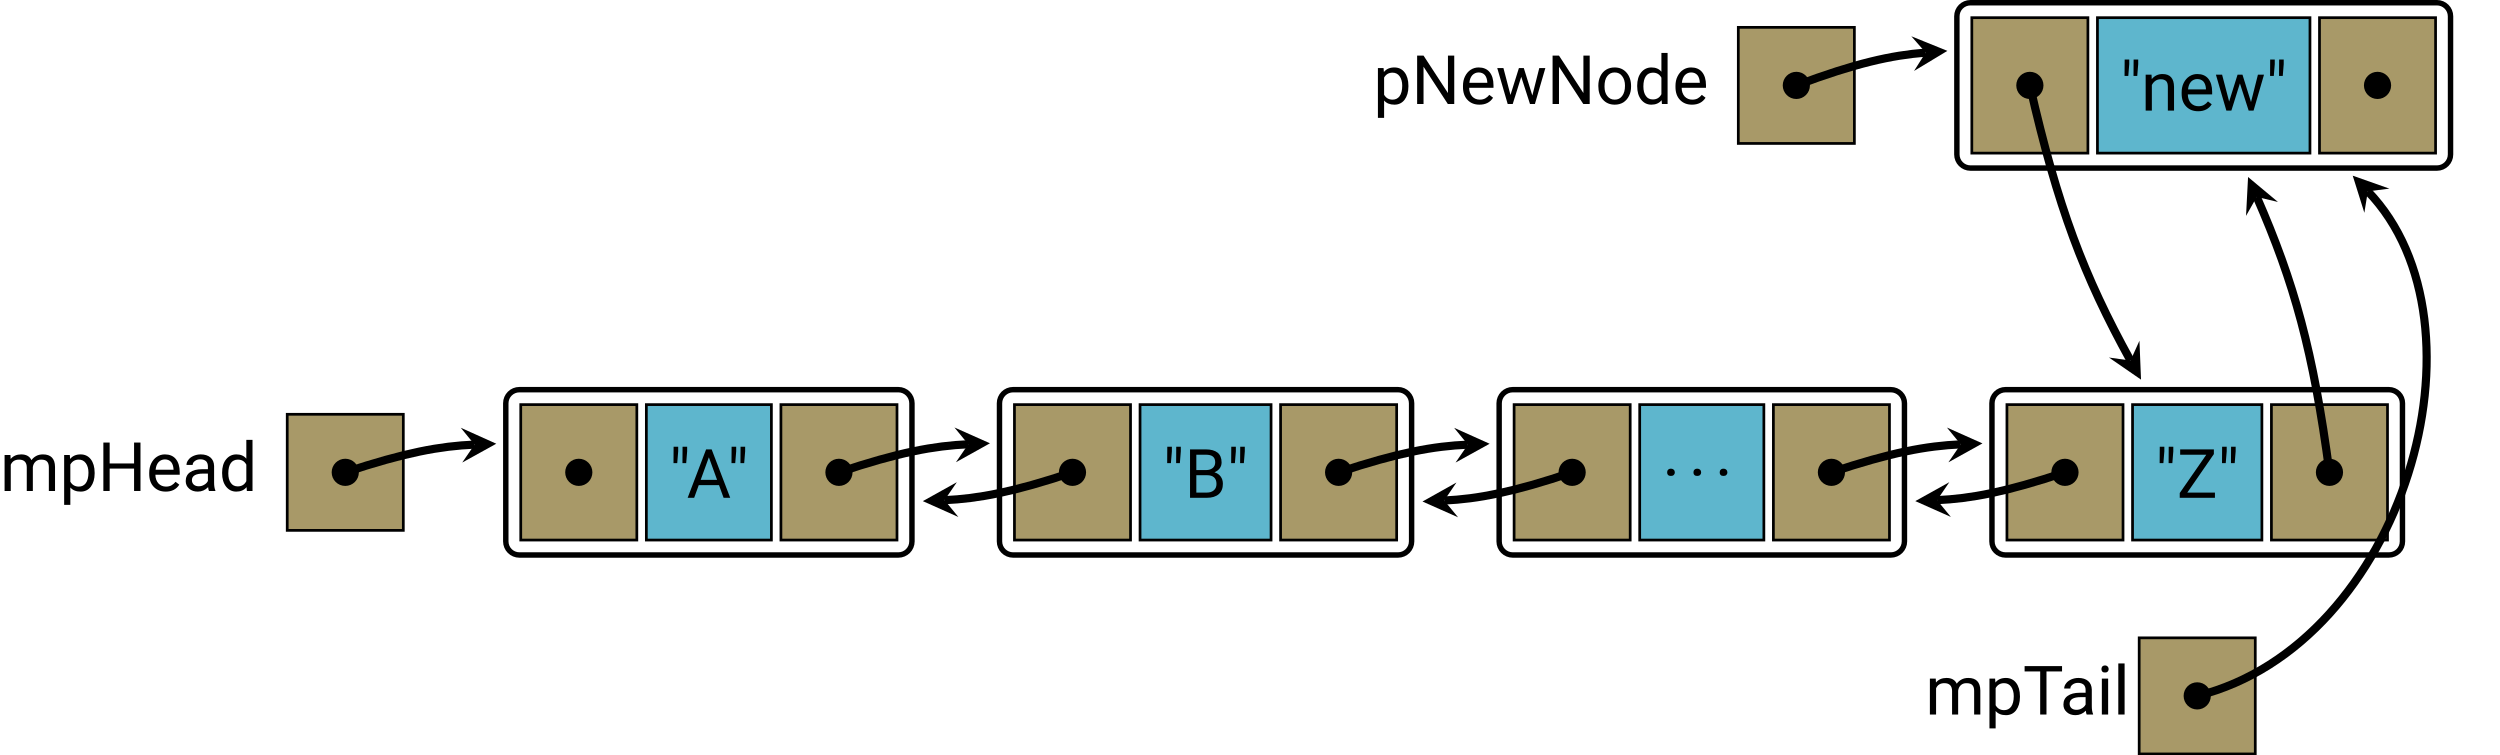 <?xml version="1.0" encoding="UTF-8"?>
<svg xmlns="http://www.w3.org/2000/svg" xmlns:xlink="http://www.w3.org/1999/xlink" width="366.283" height="110.66" viewBox="0 0 366.283 110.66">
<defs>
<g>
<g id="glyph-0-0">
<path d="M 1.531 -5.266 L 0.672 -5.266 L 0.672 0 L 1.578 0 L 1.578 -3.844 C 1.797 -4.344 2.188 -4.594 2.797 -4.594 C 3.531 -4.594 3.922 -4.203 3.922 -3.453 L 3.922 0 L 4.812 0 L 4.812 -3.5 C 4.859 -3.828 4.984 -4.094 5.203 -4.297 C 5.422 -4.5 5.688 -4.594 6.031 -4.594 C 6.438 -4.594 6.734 -4.5 6.891 -4.312 C 7.062 -4.141 7.156 -3.859 7.156 -3.484 L 7.156 0 L 8.062 0 L 8.062 -3.531 C 8.047 -4.75 7.453 -5.359 6.297 -5.359 C 5.906 -5.359 5.578 -5.281 5.297 -5.125 C 5.016 -4.969 4.781 -4.766 4.609 -4.516 C 4.344 -5.078 3.844 -5.359 3.109 -5.359 C 2.453 -5.359 1.938 -5.141 1.562 -4.688 Z M 1.531 -5.266 "/>
</g>
<g id="glyph-0-1">
<path d="M 5.141 -2.578 L 5.141 -2.656 C 5.141 -3.516 4.938 -4.172 4.578 -4.641 C 4.203 -5.125 3.703 -5.359 3.078 -5.359 C 2.422 -5.359 1.906 -5.141 1.547 -4.688 L 1.5 -5.266 L 0.672 -5.266 L 0.672 2.031 L 1.578 2.031 L 1.578 -0.516 C 1.938 -0.094 2.453 0.094 3.094 0.094 C 3.703 0.094 4.203 -0.141 4.578 -0.625 C 4.938 -1.109 5.141 -1.766 5.141 -2.578 Z M 4.234 -2.688 C 4.234 -2 4.094 -1.484 3.844 -1.141 C 3.594 -0.812 3.25 -0.641 2.828 -0.641 C 2.266 -0.641 1.859 -0.875 1.578 -1.359 L 1.578 -3.875 C 1.859 -4.359 2.266 -4.594 2.812 -4.594 C 3.25 -4.594 3.594 -4.422 3.844 -4.078 C 4.094 -3.734 4.234 -3.266 4.234 -2.688 Z M 4.234 -2.688 "/>
</g>
<g id="glyph-0-2">
<path d="M 6.266 0 L 6.266 -7.094 L 5.328 -7.094 L 5.328 -4.031 L 1.75 -4.031 L 1.75 -7.094 L 0.828 -7.094 L 0.828 0 L 1.75 0 L 1.75 -3.281 L 5.328 -3.281 L 5.328 0 Z M 6.266 0 "/>
</g>
<g id="glyph-0-3">
<path d="M 2.875 0.094 C 3.75 0.094 4.422 -0.234 4.859 -0.922 L 4.312 -1.344 C 4.141 -1.125 3.938 -0.953 3.719 -0.828 C 3.5 -0.703 3.234 -0.641 2.906 -0.641 C 2.469 -0.641 2.094 -0.797 1.797 -1.109 C 1.516 -1.438 1.359 -1.859 1.359 -2.375 L 4.922 -2.375 L 4.922 -2.75 C 4.922 -3.594 4.719 -4.234 4.344 -4.688 C 3.969 -5.141 3.422 -5.359 2.75 -5.359 C 2.328 -5.359 1.938 -5.25 1.578 -5.016 C 1.219 -4.781 0.953 -4.453 0.75 -4.047 C 0.547 -3.641 0.453 -3.172 0.453 -2.656 L 0.453 -2.5 C 0.453 -1.688 0.672 -1.062 1.125 -0.594 C 1.578 -0.125 2.156 0.094 2.875 0.094 Z M 2.75 -4.625 C 3.125 -4.625 3.422 -4.5 3.656 -4.25 C 3.875 -3.984 3.984 -3.641 4.016 -3.188 L 4.016 -3.109 L 1.391 -3.109 C 1.438 -3.594 1.578 -3.953 1.828 -4.234 C 2.078 -4.484 2.375 -4.625 2.75 -4.625 Z M 2.75 -4.625 "/>
</g>
<g id="glyph-0-4">
<path d="M 3.938 0 L 4.875 0 L 4.875 -0.078 C 4.75 -0.359 4.688 -0.75 4.688 -1.234 L 4.688 -3.656 C 4.672 -4.188 4.5 -4.609 4.156 -4.906 C 3.812 -5.203 3.328 -5.359 2.734 -5.359 C 2.344 -5.359 2 -5.281 1.672 -5.141 C 1.359 -5 1.094 -4.812 0.922 -4.562 C 0.734 -4.328 0.641 -4.062 0.641 -3.812 L 1.547 -3.812 C 1.547 -4.031 1.656 -4.234 1.875 -4.391 C 2.094 -4.562 2.359 -4.641 2.688 -4.641 C 3.047 -4.641 3.312 -4.531 3.516 -4.359 C 3.688 -4.172 3.781 -3.922 3.781 -3.609 L 3.781 -3.188 L 2.906 -3.188 C 2.156 -3.188 1.578 -3.031 1.156 -2.734 C 0.734 -2.438 0.531 -2 0.531 -1.453 C 0.531 -1 0.688 -0.641 1.031 -0.344 C 1.359 -0.047 1.781 0.094 2.297 0.094 C 2.875 0.094 3.391 -0.125 3.812 -0.562 C 3.844 -0.297 3.875 -0.094 3.938 0 Z M 2.438 -0.688 C 2.141 -0.688 1.906 -0.766 1.719 -0.922 C 1.531 -1.094 1.438 -1.312 1.438 -1.578 C 1.438 -2.219 1.984 -2.547 3.094 -2.547 L 3.781 -2.547 L 3.781 -1.469 C 3.672 -1.234 3.484 -1.047 3.234 -0.906 C 2.984 -0.75 2.719 -0.688 2.438 -0.688 Z M 2.438 -0.688 "/>
</g>
<g id="glyph-0-5">
<path d="M 0.453 -2.688 L 0.453 -2.609 C 0.453 -1.797 0.641 -1.141 1.031 -0.641 C 1.422 -0.156 1.906 0.094 2.531 0.094 C 3.172 0.094 3.672 -0.125 4.031 -0.562 L 4.078 0 L 4.906 0 L 4.906 -7.484 L 4 -7.484 L 4 -4.734 C 3.656 -5.156 3.156 -5.359 2.547 -5.359 C 1.922 -5.359 1.422 -5.109 1.031 -4.625 C 0.641 -4.141 0.453 -3.484 0.453 -2.688 Z M 1.359 -2.578 C 1.359 -3.234 1.484 -3.75 1.734 -4.094 C 1.969 -4.422 2.328 -4.594 2.766 -4.594 C 3.312 -4.594 3.734 -4.359 4 -3.859 L 4 -1.438 C 3.734 -0.922 3.312 -0.672 2.75 -0.672 C 2.312 -0.672 1.969 -0.828 1.734 -1.172 C 1.484 -1.5 1.359 -1.969 1.359 -2.578 Z M 1.359 -2.578 "/>
</g>
<g id="glyph-0-6">
<path d="M 1.344 -6.812 L 1.344 -7.484 L 0.672 -7.484 L 0.656 -5.078 L 1.203 -5.078 Z M 2.656 -6.812 L 2.656 -7.484 L 1.984 -7.484 L 1.969 -5.078 L 2.516 -5.078 Z M 2.656 -6.812 "/>
</g>
<g id="glyph-0-7">
<path d="M 4.734 -1.859 L 5.406 0 L 6.375 0 L 3.656 -7.094 L 2.844 -7.094 L 0.141 0 L 1.094 0 L 1.766 -1.859 Z M 2.047 -2.625 L 3.25 -5.938 L 4.453 -2.625 Z M 2.047 -2.625 "/>
</g>
<g id="glyph-0-8">
<path d="M 0.828 0 L 3.281 0 C 4.031 0 4.609 -0.172 5.031 -0.531 C 5.438 -0.891 5.641 -1.406 5.641 -2.047 C 5.641 -2.469 5.531 -2.828 5.312 -3.125 C 5.094 -3.422 4.781 -3.625 4.406 -3.734 C 4.719 -3.875 4.984 -4.062 5.172 -4.312 C 5.359 -4.562 5.453 -4.859 5.453 -5.188 C 5.453 -5.812 5.25 -6.297 4.875 -6.609 C 4.484 -6.922 3.906 -7.094 3.141 -7.094 L 0.828 -7.094 Z M 1.75 -3.312 L 3.312 -3.312 C 4.234 -3.312 4.703 -2.875 4.703 -2.031 C 4.703 -1.641 4.578 -1.328 4.328 -1.109 C 4.062 -0.875 3.734 -0.766 3.297 -0.766 L 1.75 -0.766 Z M 1.75 -4.062 L 1.75 -6.312 L 3.141 -6.312 C 3.594 -6.312 3.953 -6.234 4.172 -6.047 C 4.391 -5.875 4.516 -5.594 4.516 -5.203 C 4.516 -4.844 4.391 -4.562 4.141 -4.359 C 3.906 -4.172 3.578 -4.062 3.172 -4.062 Z M 1.75 -4.062 "/>
</g>
<g id="glyph-0-9">
<path d="M 0.703 -0.469 C 0.703 -0.312 0.734 -0.203 0.844 -0.094 C 0.922 0 1.062 0.047 1.25 0.047 C 1.438 0.047 1.578 0 1.672 -0.094 C 1.781 -0.203 1.828 -0.312 1.828 -0.469 C 1.828 -0.625 1.781 -0.75 1.672 -0.859 C 1.578 -0.953 1.438 -1.016 1.25 -1.016 C 1.062 -1.016 0.922 -0.953 0.844 -0.859 C 0.734 -0.75 0.703 -0.625 0.703 -0.469 Z M 0.703 -0.469 "/>
</g>
<g id="glyph-0-10">
<path d="M 1.531 -0.766 L 5.422 -6.406 L 5.422 -7.094 L 0.484 -7.094 L 0.484 -6.312 L 4.312 -6.312 L 0.422 -0.703 L 0.422 0 L 5.578 0 L 5.578 -0.766 Z M 1.531 -0.766 "/>
</g>
<g id="glyph-0-11">
<path d="M 5.719 -6.312 L 5.719 -7.094 L 0.234 -7.094 L 0.234 -6.312 L 2.516 -6.312 L 2.516 0 L 3.438 0 L 3.438 -6.312 Z M 5.719 -6.312 "/>
</g>
<g id="glyph-0-12">
<path d="M 1.672 0 L 1.672 -5.266 L 0.75 -5.266 L 0.75 0 Z M 0.688 -6.656 C 0.688 -6.516 0.734 -6.391 0.812 -6.297 C 0.906 -6.188 1.031 -6.156 1.219 -6.156 C 1.391 -6.156 1.516 -6.188 1.609 -6.297 C 1.703 -6.391 1.75 -6.516 1.75 -6.656 C 1.75 -6.797 1.703 -6.922 1.609 -7.031 C 1.516 -7.125 1.391 -7.188 1.219 -7.188 C 1.031 -7.188 0.906 -7.125 0.812 -7.031 C 0.734 -6.922 0.688 -6.797 0.688 -6.656 Z M 0.688 -6.656 "/>
</g>
<g id="glyph-0-13">
<path d="M 1.672 0 L 1.672 -7.484 L 0.75 -7.484 L 0.75 0 Z M 1.672 0 "/>
</g>
<g id="glyph-0-14">
<path d="M 6.266 0 L 6.266 -7.094 L 5.344 -7.094 L 5.344 -1.609 L 1.766 -7.094 L 0.828 -7.094 L 0.828 0 L 1.766 0 L 1.766 -5.469 L 5.328 0 Z M 6.266 0 "/>
</g>
<g id="glyph-0-15">
<path d="M 5.344 -1.25 L 4.094 -5.266 L 3.375 -5.266 L 2.141 -1.328 L 1.109 -5.266 L 0.203 -5.266 L 1.734 0 L 2.469 0 L 3.719 -3.984 L 5 0 L 5.719 0 L 7.25 -5.266 L 6.359 -5.266 Z M 5.344 -1.25 "/>
</g>
<g id="glyph-0-16">
<path d="M 0.438 -2.688 L 0.438 -2.625 C 0.438 -1.797 0.656 -1.141 1.109 -0.641 C 1.547 -0.156 2.125 0.094 2.844 0.094 C 3.312 0.094 3.734 -0.016 4.094 -0.234 C 4.453 -0.469 4.734 -0.781 4.938 -1.203 C 5.141 -1.594 5.234 -2.047 5.234 -2.578 L 5.234 -2.641 C 5.234 -3.453 5 -4.109 4.562 -4.609 C 4.125 -5.109 3.547 -5.359 2.828 -5.359 C 2.359 -5.359 1.938 -5.25 1.578 -5.031 C 1.219 -4.812 0.938 -4.484 0.734 -4.078 C 0.531 -3.656 0.438 -3.203 0.438 -2.688 Z M 1.344 -2.578 C 1.344 -3.234 1.469 -3.734 1.75 -4.094 C 2.031 -4.453 2.375 -4.625 2.828 -4.625 C 3.297 -4.625 3.656 -4.453 3.922 -4.094 C 4.203 -3.734 4.344 -3.266 4.344 -2.688 C 4.344 -2.031 4.203 -1.531 3.922 -1.172 C 3.656 -0.812 3.297 -0.641 2.844 -0.641 C 2.375 -0.641 2.031 -0.812 1.75 -1.172 C 1.469 -1.516 1.344 -1.984 1.344 -2.578 Z M 1.344 -2.578 "/>
</g>
<g id="glyph-0-17">
<path d="M 1.531 -5.266 L 0.672 -5.266 L 0.672 0 L 1.578 0 L 1.578 -3.75 C 1.703 -4 1.875 -4.203 2.094 -4.359 C 2.312 -4.516 2.578 -4.594 2.875 -4.594 C 3.234 -4.594 3.484 -4.5 3.672 -4.328 C 3.844 -4.141 3.922 -3.875 3.922 -3.484 L 3.922 0 L 4.828 0 L 4.828 -3.484 C 4.812 -4.734 4.25 -5.359 3.141 -5.359 C 2.5 -5.359 1.969 -5.109 1.562 -4.609 Z M 1.531 -5.266 "/>
</g>
</g>
<clipPath id="clip-0">
<path clip-rule="nonzero" d="M 313 93 L 331 93 L 331 110.66 L 313 110.66 Z M 313 93 "/>
</clipPath>
<clipPath id="clip-1">
<path clip-rule="nonzero" d="M 275 0 L 366.281 0 L 366.281 36 L 275 36 Z M 275 0 "/>
</clipPath>
<clipPath id="clip-2">
<path clip-rule="nonzero" d="M 305 11 L 366.281 11 L 366.281 110.66 L 305 110.66 Z M 305 11 "/>
</clipPath>
</defs>
<path fill-rule="nonzero" fill="rgb(65.88%, 59.999%, 40.784%)" fill-opacity="1" stroke-width="0.399" stroke-linecap="butt" stroke-linejoin="miter" stroke="rgb(0%, 0%, 0%)" stroke-opacity="1" stroke-miterlimit="10" d="M -8.504 -8.503 L 8.504 -8.503 L 8.504 8.505 L -8.504 8.505 Z M -8.504 -8.503 " transform="matrix(1, 0, 0, -1, 50.586, 69.204)"/>
<g fill="rgb(0%, 0%, 0%)" fill-opacity="1">
<use xlink:href="#glyph-0-0" x="0" y="71.934"/>
<use xlink:href="#glyph-0-1" x="8.727" y="71.934"/>
<use xlink:href="#glyph-0-2" x="14.316" y="71.934"/>
<use xlink:href="#glyph-0-3" x="21.41" y="71.934"/>
<use xlink:href="#glyph-0-4" x="26.68" y="71.934"/>
<use xlink:href="#glyph-0-5" x="32.09" y="71.934"/>
</g>
<path fill-rule="nonzero" fill="rgb(0%, 0%, 0%)" fill-opacity="1" d="M 52.578 69.203 C 52.578 68.105 51.688 67.211 50.586 67.211 C 49.484 67.211 48.594 68.105 48.594 69.203 C 48.594 70.305 49.484 71.195 50.586 71.195 C 51.688 71.195 52.578 70.305 52.578 69.203 Z M 52.578 69.203 "/>
<path fill-rule="nonzero" fill="rgb(65.88%, 59.999%, 40.784%)" fill-opacity="1" stroke-width="0.399" stroke-linecap="butt" stroke-linejoin="miter" stroke="rgb(0%, 0%, 0%)" stroke-opacity="1" stroke-miterlimit="10" d="M 25.711 -9.921 L 42.719 -9.921 L 42.719 9.923 L 25.711 9.923 Z M 25.711 -9.921 " transform="matrix(1, 0, 0, -1, 50.586, 69.204)"/>
<path fill-rule="nonzero" fill="rgb(36.864%, 71.373%, 80.391%)" fill-opacity="1" stroke-width="0.399" stroke-linecap="butt" stroke-linejoin="miter" stroke="rgb(0%, 0%, 0%)" stroke-opacity="1" stroke-miterlimit="10" d="M 44.113 -9.921 L 62.434 -9.921 L 62.434 9.923 L 44.113 9.923 Z M 44.113 -9.921 " transform="matrix(1, 0, 0, -1, 50.586, 69.204)"/>
<g fill="rgb(0%, 0%, 0%)" fill-opacity="1">
<use xlink:href="#glyph-0-6" x="98.02" y="72.935"/>
</g>
<g fill="rgb(0%, 0%, 0%)" fill-opacity="1">
<use xlink:href="#glyph-0-7" x="100.61" y="72.935"/>
</g>
<g fill="rgb(0%, 0%, 0%)" fill-opacity="1">
<use xlink:href="#glyph-0-6" x="106.518" y="72.935"/>
</g>
<path fill-rule="nonzero" fill="rgb(65.88%, 59.999%, 40.784%)" fill-opacity="1" stroke-width="0.399" stroke-linecap="butt" stroke-linejoin="miter" stroke="rgb(0%, 0%, 0%)" stroke-opacity="1" stroke-miterlimit="10" d="M 63.828 -9.921 L 80.836 -9.921 L 80.836 9.923 L 63.828 9.923 Z M 63.828 -9.921 " transform="matrix(1, 0, 0, -1, 50.586, 69.204)"/>
<path fill="none" stroke-width="0.797" stroke-linecap="butt" stroke-linejoin="miter" stroke="rgb(0%, 0%, 0%)" stroke-opacity="1" stroke-miterlimit="10" d="M 81.035 12.114 L 25.512 12.114 C 24.41 12.114 23.519 11.22 23.519 10.122 L 23.519 -10.12 C 23.519 -11.222 24.41 -12.112 25.512 -12.112 L 81.035 -12.112 C 82.133 -12.112 83.027 -11.222 83.027 -10.12 L 83.027 10.122 C 83.027 11.22 82.133 12.114 81.035 12.114 Z M 81.035 12.114 " transform="matrix(1, 0, 0, -1, 50.586, 69.204)"/>
<path fill="none" stroke-width="1.196" stroke-linecap="butt" stroke-linejoin="miter" stroke="rgb(0%, 0%, 0%)" stroke-opacity="1" stroke-miterlimit="10" d="M -0 0.001 C 8.726 2.899 13.934 3.852 18.941 4.063 " transform="matrix(1, 0, 0, -1, 50.586, 69.204)"/>
<path fill-rule="nonzero" fill="rgb(0%, 0%, 0%)" fill-opacity="1" d="M 72.711 65.012 L 67.508 62.672 L 69.527 65.141 L 67.723 67.77 "/>
<path fill-rule="nonzero" fill="rgb(0%, 0%, 0%)" fill-opacity="1" d="M 86.793 69.203 C 86.793 68.105 85.902 67.211 84.801 67.211 C 83.699 67.211 82.809 68.105 82.809 69.203 C 82.809 70.305 83.699 71.195 84.801 71.195 C 85.902 71.195 86.793 70.305 86.793 69.203 Z M 86.793 69.203 "/>
<path fill-rule="nonzero" fill="rgb(0%, 0%, 0%)" fill-opacity="1" d="M 124.91 69.203 C 124.91 68.105 124.016 67.211 122.918 67.211 C 121.816 67.211 120.926 68.105 120.926 69.203 C 120.926 70.305 121.816 71.195 122.918 71.195 C 124.016 71.195 124.91 70.305 124.91 69.203 Z M 124.91 69.203 "/>
<path fill-rule="nonzero" fill="rgb(65.88%, 59.999%, 40.784%)" fill-opacity="1" stroke-width="0.399" stroke-linecap="butt" stroke-linejoin="miter" stroke="rgb(0%, 0%, 0%)" stroke-opacity="1" stroke-miterlimit="10" d="M 98.043 -9.921 L 115.051 -9.921 L 115.051 9.923 L 98.043 9.923 Z M 98.043 -9.921 " transform="matrix(1, 0, 0, -1, 50.586, 69.204)"/>
<path fill-rule="nonzero" fill="rgb(36.864%, 71.373%, 80.391%)" fill-opacity="1" stroke-width="0.399" stroke-linecap="butt" stroke-linejoin="miter" stroke="rgb(0%, 0%, 0%)" stroke-opacity="1" stroke-miterlimit="10" d="M 116.445 -9.921 L 135.641 -9.921 L 135.641 9.923 L 116.445 9.923 Z M 116.445 -9.921 " transform="matrix(1, 0, 0, -1, 50.586, 69.204)"/>
<g fill="rgb(0%, 0%, 0%)" fill-opacity="1">
<use xlink:href="#glyph-0-6" x="170.35" y="72.935"/>
<use xlink:href="#glyph-0-8" x="173.528" y="72.935"/>
<use xlink:href="#glyph-0-6" x="179.725" y="72.935"/>
</g>
<path fill-rule="nonzero" fill="rgb(65.88%, 59.999%, 40.784%)" fill-opacity="1" stroke-width="0.399" stroke-linecap="butt" stroke-linejoin="miter" stroke="rgb(0%, 0%, 0%)" stroke-opacity="1" stroke-miterlimit="10" d="M 137.035 -9.921 L 154.043 -9.921 L 154.043 9.923 L 137.035 9.923 Z M 137.035 -9.921 " transform="matrix(1, 0, 0, -1, 50.586, 69.204)"/>
<path fill="none" stroke-width="0.797" stroke-linecap="butt" stroke-linejoin="miter" stroke="rgb(0%, 0%, 0%)" stroke-opacity="1" stroke-miterlimit="10" d="M 154.242 12.114 L 97.844 12.114 C 96.742 12.114 95.852 11.22 95.852 10.122 L 95.852 -10.12 C 95.852 -11.222 96.742 -12.112 97.844 -12.112 L 154.242 -12.112 C 155.34 -12.112 156.234 -11.222 156.234 -10.12 L 156.234 10.122 C 156.234 11.22 155.34 12.114 154.242 12.114 Z M 154.242 12.114 " transform="matrix(1, 0, 0, -1, 50.586, 69.204)"/>
<path fill="none" stroke-width="1.196" stroke-linecap="butt" stroke-linejoin="miter" stroke="rgb(0%, 0%, 0%)" stroke-opacity="1" stroke-miterlimit="10" d="M 72.332 0.001 C 81.047 2.923 86.266 3.892 91.273 4.114 " transform="matrix(1, 0, 0, -1, 50.586, 69.204)"/>
<path fill-rule="nonzero" fill="rgb(0%, 0%, 0%)" fill-opacity="1" d="M 145.043 64.949 L 139.836 62.629 L 141.859 65.09 L 140.059 67.723 "/>
<path fill-rule="nonzero" fill="rgb(0%, 0%, 0%)" fill-opacity="1" d="M 159.125 69.203 C 159.125 68.105 158.23 67.211 157.133 67.211 C 156.031 67.211 155.141 68.105 155.141 69.203 C 155.141 70.305 156.031 71.195 157.133 71.195 C 158.23 71.195 159.125 70.305 159.125 69.203 Z M 159.125 69.203 "/>
<path fill="none" stroke-width="1.196" stroke-linecap="butt" stroke-linejoin="miter" stroke="rgb(0%, 0%, 0%)" stroke-opacity="1" stroke-miterlimit="10" d="M 106.547 0.001 C 97.902 -2.898 92.73 -3.858 87.805 -4.077 " transform="matrix(1, 0, 0, -1, 50.586, 69.204)"/>
<path fill-rule="nonzero" fill="rgb(0%, 0%, 0%)" fill-opacity="1" d="M 135.207 73.422 L 140.414 75.746 L 138.391 73.281 L 140.188 70.648 "/>
<path fill-rule="nonzero" fill="rgb(0%, 0%, 0%)" fill-opacity="1" d="M 198.117 69.203 C 198.117 68.105 197.223 67.211 196.125 67.211 C 195.023 67.211 194.133 68.105 194.133 69.203 C 194.133 70.305 195.023 71.195 196.125 71.195 C 197.223 71.195 198.117 70.305 198.117 69.203 Z M 198.117 69.203 "/>
<path fill-rule="nonzero" fill="rgb(65.88%, 59.999%, 40.784%)" fill-opacity="1" stroke-width="0.399" stroke-linecap="butt" stroke-linejoin="miter" stroke="rgb(0%, 0%, 0%)" stroke-opacity="1" stroke-miterlimit="10" d="M 171.25 -9.921 L 188.258 -9.921 L 188.258 9.923 L 171.25 9.923 Z M 171.25 -9.921 " transform="matrix(1, 0, 0, -1, 50.586, 69.204)"/>
<path fill-rule="nonzero" fill="rgb(36.864%, 71.373%, 80.391%)" fill-opacity="1" stroke-width="0.399" stroke-linecap="butt" stroke-linejoin="miter" stroke="rgb(0%, 0%, 0%)" stroke-opacity="1" stroke-miterlimit="10" d="M 189.652 -9.921 L 207.844 -9.921 L 207.844 9.923 L 189.652 9.923 Z M 189.652 -9.921 " transform="matrix(1, 0, 0, -1, 50.586, 69.204)"/>
<g fill="rgb(0%, 0%, 0%)" fill-opacity="1">
<use xlink:href="#glyph-0-9" x="243.556" y="69.685"/>
</g>
<g fill="rgb(0%, 0%, 0%)" fill-opacity="1">
<use xlink:href="#glyph-0-9" x="247.412" y="69.685"/>
</g>
<g fill="rgb(0%, 0%, 0%)" fill-opacity="1">
<use xlink:href="#glyph-0-9" x="251.257" y="69.685"/>
</g>
<path fill-rule="nonzero" fill="rgb(65.88%, 59.999%, 40.784%)" fill-opacity="1" stroke-width="0.399" stroke-linecap="butt" stroke-linejoin="miter" stroke="rgb(0%, 0%, 0%)" stroke-opacity="1" stroke-miterlimit="10" d="M 209.238 -9.921 L 226.246 -9.921 L 226.246 9.923 L 209.238 9.923 Z M 209.238 -9.921 " transform="matrix(1, 0, 0, -1, 50.586, 69.204)"/>
<path fill="none" stroke-width="0.797" stroke-linecap="butt" stroke-linejoin="miter" stroke="rgb(0%, 0%, 0%)" stroke-opacity="1" stroke-miterlimit="10" d="M 226.445 12.114 L 171.051 12.114 C 169.949 12.114 169.059 11.22 169.059 10.122 L 169.059 -10.12 C 169.059 -11.222 169.949 -12.112 171.051 -12.112 L 226.445 -12.112 C 227.547 -12.112 228.441 -11.222 228.441 -10.12 L 228.441 10.122 C 228.441 11.22 227.547 12.114 226.445 12.114 Z M 226.445 12.114 " transform="matrix(1, 0, 0, -1, 50.586, 69.204)"/>
<path fill="none" stroke-width="1.196" stroke-linecap="butt" stroke-linejoin="miter" stroke="rgb(0%, 0%, 0%)" stroke-opacity="1" stroke-miterlimit="10" d="M 145.539 0.001 C 154.266 2.895 159.473 3.849 164.476 4.056 " transform="matrix(1, 0, 0, -1, 50.586, 69.204)"/>
<path fill-rule="nonzero" fill="rgb(0%, 0%, 0%)" fill-opacity="1" d="M 218.25 65.016 L 213.047 62.68 L 215.062 65.148 L 213.258 67.773 "/>
<path fill-rule="nonzero" fill="rgb(0%, 0%, 0%)" fill-opacity="1" d="M 232.332 69.203 C 232.332 68.105 231.441 67.211 230.34 67.211 C 229.238 67.211 228.348 68.105 228.348 69.203 C 228.348 70.305 229.238 71.195 230.34 71.195 C 231.441 71.195 232.332 70.305 232.332 69.203 Z M 232.332 69.203 "/>
<path fill="none" stroke-width="1.196" stroke-linecap="butt" stroke-linejoin="miter" stroke="rgb(0%, 0%, 0%)" stroke-opacity="1" stroke-miterlimit="10" d="M 179.754 0.001 C 171.117 -2.921 165.937 -3.898 161.012 -4.128 " transform="matrix(1, 0, 0, -1, 50.586, 69.204)"/>
<path fill-rule="nonzero" fill="rgb(0%, 0%, 0%)" fill-opacity="1" d="M 208.414 73.48 L 213.629 75.793 L 211.598 73.332 L 213.387 70.695 "/>
<path fill-rule="nonzero" fill="rgb(0%, 0%, 0%)" fill-opacity="1" d="M 270.32 69.203 C 270.32 68.105 269.43 67.211 268.328 67.211 C 267.23 67.211 266.336 68.105 266.336 69.203 C 266.336 70.305 267.23 71.195 268.328 71.195 C 269.43 71.195 270.32 70.305 270.32 69.203 Z M 270.32 69.203 "/>
<path fill-rule="nonzero" fill="rgb(65.88%, 59.999%, 40.784%)" fill-opacity="1" stroke-width="0.399" stroke-linecap="butt" stroke-linejoin="miter" stroke="rgb(0%, 0%, 0%)" stroke-opacity="1" stroke-miterlimit="10" d="M 243.457 -9.921 L 260.465 -9.921 L 260.465 9.923 L 243.457 9.923 Z M 243.457 -9.921 " transform="matrix(1, 0, 0, -1, 50.586, 69.204)"/>
<path fill-rule="nonzero" fill="rgb(36.864%, 71.373%, 80.391%)" fill-opacity="1" stroke-width="0.399" stroke-linecap="butt" stroke-linejoin="miter" stroke="rgb(0%, 0%, 0%)" stroke-opacity="1" stroke-miterlimit="10" d="M 261.859 -9.921 L 280.812 -9.921 L 280.812 9.923 L 261.859 9.923 Z M 261.859 -9.921 " transform="matrix(1, 0, 0, -1, 50.586, 69.204)"/>
<g fill="rgb(0%, 0%, 0%)" fill-opacity="1">
<use xlink:href="#glyph-0-6" x="315.761" y="72.935"/>
<use xlink:href="#glyph-0-10" x="318.939" y="72.935"/>
<use xlink:href="#glyph-0-6" x="324.897" y="72.935"/>
</g>
<path fill-rule="nonzero" fill="rgb(65.88%, 59.999%, 40.784%)" fill-opacity="1" stroke-width="0.399" stroke-linecap="butt" stroke-linejoin="miter" stroke="rgb(0%, 0%, 0%)" stroke-opacity="1" stroke-miterlimit="10" d="M 282.207 -9.921 L 299.215 -9.921 L 299.215 9.923 L 282.207 9.923 Z M 282.207 -9.921 " transform="matrix(1, 0, 0, -1, 50.586, 69.204)"/>
<path fill="none" stroke-width="0.797" stroke-linecap="butt" stroke-linejoin="miter" stroke="rgb(0%, 0%, 0%)" stroke-opacity="1" stroke-miterlimit="10" d="M 299.414 12.114 L 243.254 12.114 C 242.156 12.114 241.262 11.22 241.262 10.122 L 241.262 -10.12 C 241.262 -11.222 242.156 -12.112 243.254 -12.112 L 299.414 -12.112 C 300.516 -12.112 301.406 -11.222 301.406 -10.12 L 301.406 10.122 C 301.406 11.22 300.516 12.114 299.414 12.114 Z M 299.414 12.114 " transform="matrix(1, 0, 0, -1, 50.586, 69.204)"/>
<path fill="none" stroke-width="1.196" stroke-linecap="butt" stroke-linejoin="miter" stroke="rgb(0%, 0%, 0%)" stroke-opacity="1" stroke-miterlimit="10" d="M 217.742 0.001 C 226.465 2.915 231.68 3.884 236.684 4.099 " transform="matrix(1, 0, 0, -1, 50.586, 69.204)"/>
<path fill-rule="nonzero" fill="rgb(0%, 0%, 0%)" fill-opacity="1" d="M 290.457 64.965 L 285.25 62.641 L 287.27 65.105 L 285.469 67.734 "/>
<path fill-rule="nonzero" fill="rgb(0%, 0%, 0%)" fill-opacity="1" d="M 304.539 69.203 C 304.539 68.105 303.645 67.211 302.547 67.211 C 301.445 67.211 300.551 68.105 300.551 69.203 C 300.551 70.305 301.445 71.195 302.547 71.195 C 303.645 71.195 304.539 70.305 304.539 69.203 Z M 304.539 69.203 "/>
<path fill="none" stroke-width="1.196" stroke-linecap="butt" stroke-linejoin="miter" stroke="rgb(0%, 0%, 0%)" stroke-opacity="1" stroke-miterlimit="10" d="M 251.961 0.001 C 243.316 -2.894 238.144 -3.855 233.219 -4.073 " transform="matrix(1, 0, 0, -1, 50.586, 69.204)"/>
<path fill-rule="nonzero" fill="rgb(0%, 0%, 0%)" fill-opacity="1" d="M 280.617 73.418 L 285.828 75.738 L 283.805 73.277 L 285.602 70.645 "/>
<path fill-rule="nonzero" fill="rgb(0%, 0%, 0%)" fill-opacity="1" d="M 343.289 69.203 C 343.289 68.105 342.398 67.211 341.297 67.211 C 340.199 67.211 339.305 68.105 339.305 69.203 C 339.305 70.305 340.199 71.195 341.297 71.195 C 342.398 71.195 343.289 70.305 343.289 69.203 Z M 343.289 69.203 "/>
<g clip-path="url(#clip-0)">
<path fill-rule="nonzero" fill="rgb(65.88%, 59.999%, 40.784%)" fill-opacity="1" stroke-width="0.399" stroke-linecap="butt" stroke-linejoin="miter" stroke="rgb(0%, 0%, 0%)" stroke-opacity="1" stroke-miterlimit="10" d="M 262.832 -41.257 L 279.84 -41.257 L 279.84 -24.249 L 262.832 -24.249 Z M 262.832 -41.257 " transform="matrix(1, 0, 0, -1, 50.586, 69.204)"/>
</g>
<path fill-rule="nonzero" fill="rgb(0%, 0%, 0%)" fill-opacity="1" d="M 323.914 101.957 C 323.914 100.855 323.023 99.965 321.922 99.965 C 320.82 99.965 319.93 100.855 319.93 101.957 C 319.93 103.059 320.82 103.949 321.922 103.949 C 323.023 103.949 323.914 103.059 323.914 101.957 Z M 323.914 101.957 "/>
<g fill="rgb(0%, 0%, 0%)" fill-opacity="1">
<use xlink:href="#glyph-0-0" x="282.082" y="104.687"/>
<use xlink:href="#glyph-0-1" x="290.809" y="104.687"/>
<use xlink:href="#glyph-0-11" x="296.398" y="104.687"/>
</g>
<g fill="rgb(0%, 0%, 0%)" fill-opacity="1">
<use xlink:href="#glyph-0-4" x="301.788" y="104.687"/>
<use xlink:href="#glyph-0-12" x="307.198" y="104.687"/>
<use xlink:href="#glyph-0-13" x="309.609" y="104.687"/>
</g>
<path fill-rule="nonzero" fill="rgb(65.88%, 59.999%, 40.784%)" fill-opacity="1" stroke-width="0.399" stroke-linecap="butt" stroke-linejoin="miter" stroke="rgb(0%, 0%, 0%)" stroke-opacity="1" stroke-miterlimit="10" d="M 204.098 48.188 L 221.105 48.188 L 221.105 65.196 L 204.098 65.196 Z M 204.098 48.188 " transform="matrix(1, 0, 0, -1, 50.586, 69.204)"/>
<g fill="rgb(0%, 0%, 0%)" fill-opacity="1">
<use xlink:href="#glyph-0-1" x="201.211" y="15.241"/>
<use xlink:href="#glyph-0-14" x="206.8" y="15.241"/>
<use xlink:href="#glyph-0-3" x="213.893" y="15.241"/>
<use xlink:href="#glyph-0-15" x="219.164" y="15.241"/>
<use xlink:href="#glyph-0-14" x="226.646" y="15.241"/>
<use xlink:href="#glyph-0-16" x="233.739" y="15.241"/>
<use xlink:href="#glyph-0-5" x="239.418" y="15.241"/>
<use xlink:href="#glyph-0-3" x="245.027" y="15.241"/>
</g>
<path fill-rule="nonzero" fill="rgb(0%, 0%, 0%)" fill-opacity="1" d="M 265.18 12.512 C 265.18 11.41 264.289 10.52 263.188 10.52 C 262.086 10.52 261.195 11.41 261.195 12.512 C 261.195 13.609 262.086 14.504 263.188 14.504 C 264.289 14.504 265.18 13.609 265.18 12.512 Z M 265.18 12.512 "/>
<path fill-rule="nonzero" fill="rgb(65.88%, 59.999%, 40.784%)" fill-opacity="1" stroke-width="0.399" stroke-linecap="butt" stroke-linejoin="miter" stroke="rgb(0%, 0%, 0%)" stroke-opacity="1" stroke-miterlimit="10" d="M 238.312 46.77 L 255.32 46.77 L 255.32 66.614 L 238.312 66.614 Z M 238.312 46.77 " transform="matrix(1, 0, 0, -1, 50.586, 69.204)"/>
<path fill-rule="nonzero" fill="rgb(36.864%, 71.373%, 80.391%)" fill-opacity="1" stroke-width="0.399" stroke-linecap="butt" stroke-linejoin="miter" stroke="rgb(0%, 0%, 0%)" stroke-opacity="1" stroke-miterlimit="10" d="M 256.715 46.77 L 287.855 46.77 L 287.855 66.614 L 256.715 66.614 Z M 256.715 46.77 " transform="matrix(1, 0, 0, -1, 50.586, 69.204)"/>
<g fill="rgb(0%, 0%, 0%)" fill-opacity="1">
<use xlink:href="#glyph-0-6" x="310.619" y="16.205"/>
</g>
<g fill="rgb(0%, 0%, 0%)" fill-opacity="1">
<use xlink:href="#glyph-0-17" x="313.697" y="16.205"/>
<use xlink:href="#glyph-0-3" x="319.187" y="16.205"/>
<use xlink:href="#glyph-0-15" x="324.457" y="16.205"/>
<use xlink:href="#glyph-0-6" x="331.939" y="16.205"/>
</g>
<path fill-rule="nonzero" fill="rgb(65.88%, 59.999%, 40.784%)" fill-opacity="1" stroke-width="0.399" stroke-linecap="butt" stroke-linejoin="miter" stroke="rgb(0%, 0%, 0%)" stroke-opacity="1" stroke-miterlimit="10" d="M 289.25 46.77 L 306.258 46.77 L 306.258 66.614 L 289.25 66.614 Z M 289.25 46.77 " transform="matrix(1, 0, 0, -1, 50.586, 69.204)"/>
<g clip-path="url(#clip-1)">
<path fill="none" stroke-width="0.797" stroke-linecap="butt" stroke-linejoin="miter" stroke="rgb(0%, 0%, 0%)" stroke-opacity="1" stroke-miterlimit="10" d="M 306.457 68.806 L 238.113 68.806 C 237.012 68.806 236.121 67.915 236.121 66.813 L 236.121 46.571 C 236.121 45.474 237.012 44.579 238.113 44.579 L 306.457 44.579 C 307.559 44.579 308.449 45.474 308.449 46.571 L 308.449 66.813 C 308.449 67.915 307.559 68.806 306.457 68.806 Z M 306.457 68.806 " transform="matrix(1, 0, 0, -1, 50.586, 69.204)"/>
</g>
<path fill="none" stroke-width="1.196" stroke-linecap="butt" stroke-linejoin="miter" stroke="rgb(0%, 0%, 0%)" stroke-opacity="1" stroke-miterlimit="10" d="M 212.601 56.692 C 221.281 59.942 226.484 61.099 231.551 61.497 " transform="matrix(1, 0, 0, -1, 50.586, 69.204)"/>
<path fill-rule="nonzero" fill="rgb(0%, 0%, 0%)" fill-opacity="1" d="M 285.316 7.453 L 280.031 5.312 L 282.137 7.707 L 280.43 10.398 "/>
<path fill-rule="nonzero" fill="rgb(0%, 0%, 0%)" fill-opacity="1" d="M 299.395 12.512 C 299.395 11.41 298.504 10.52 297.402 10.52 C 296.301 10.52 295.41 11.41 295.41 12.512 C 295.41 13.609 296.301 14.504 297.402 14.504 C 298.504 14.504 299.395 13.609 299.395 12.512 Z M 299.395 12.512 "/>
<path fill-rule="nonzero" fill="rgb(0%, 0%, 0%)" fill-opacity="1" d="M 350.332 12.512 C 350.332 11.41 349.441 10.52 348.34 10.52 C 347.238 10.52 346.348 11.41 346.348 12.512 C 346.348 13.609 347.238 14.504 348.34 14.504 C 349.441 14.504 350.332 13.609 350.332 12.512 Z M 350.332 12.512 "/>
<path fill="none" stroke-width="1.196" stroke-linecap="butt" stroke-linejoin="miter" stroke="rgb(0%, 0%, 0%)" stroke-opacity="1" stroke-miterlimit="10" d="M 246.816 56.692 C 250.906 38.79 254.715 28.794 261.562 16.376 " transform="matrix(1, 0, 0, -1, 50.586, 69.204)"/>
<path fill-rule="nonzero" fill="rgb(0%, 0%, 0%)" fill-opacity="1" d="M 313.688 55.621 L 313.457 49.922 L 312.148 52.828 L 308.992 52.383 "/>
<path fill="none" stroke-width="1.196" stroke-linecap="butt" stroke-linejoin="miter" stroke="rgb(0%, 0%, 0%)" stroke-opacity="1" stroke-miterlimit="10" d="M 290.711 0.001 C 288.344 17.77 285.559 27.755 280.059 40.349 " transform="matrix(1, 0, 0, -1, 50.586, 69.204)"/>
<path fill-rule="nonzero" fill="rgb(0%, 0%, 0%)" fill-opacity="1" d="M 329.371 25.934 L 329.074 31.629 L 330.645 28.855 L 333.75 29.59 "/>
<g clip-path="url(#clip-2)">
<path fill="none" stroke-width="1.196" stroke-linecap="butt" stroke-linejoin="miter" stroke="rgb(0%, 0%, 0%)" stroke-opacity="1" stroke-miterlimit="10" d="M 271.336 -32.753 C 301.625 -25.21 315.101 21.72 296.332 41.173 " transform="matrix(1, 0, 0, -1, 50.586, 69.204)"/>
</g>
<path fill-rule="nonzero" fill="rgb(0%, 0%, 0%)" fill-opacity="1" d="M 344.703 25.738 L 346.41 31.18 L 346.918 28.031 L 350.082 27.637 "/>
</svg>

